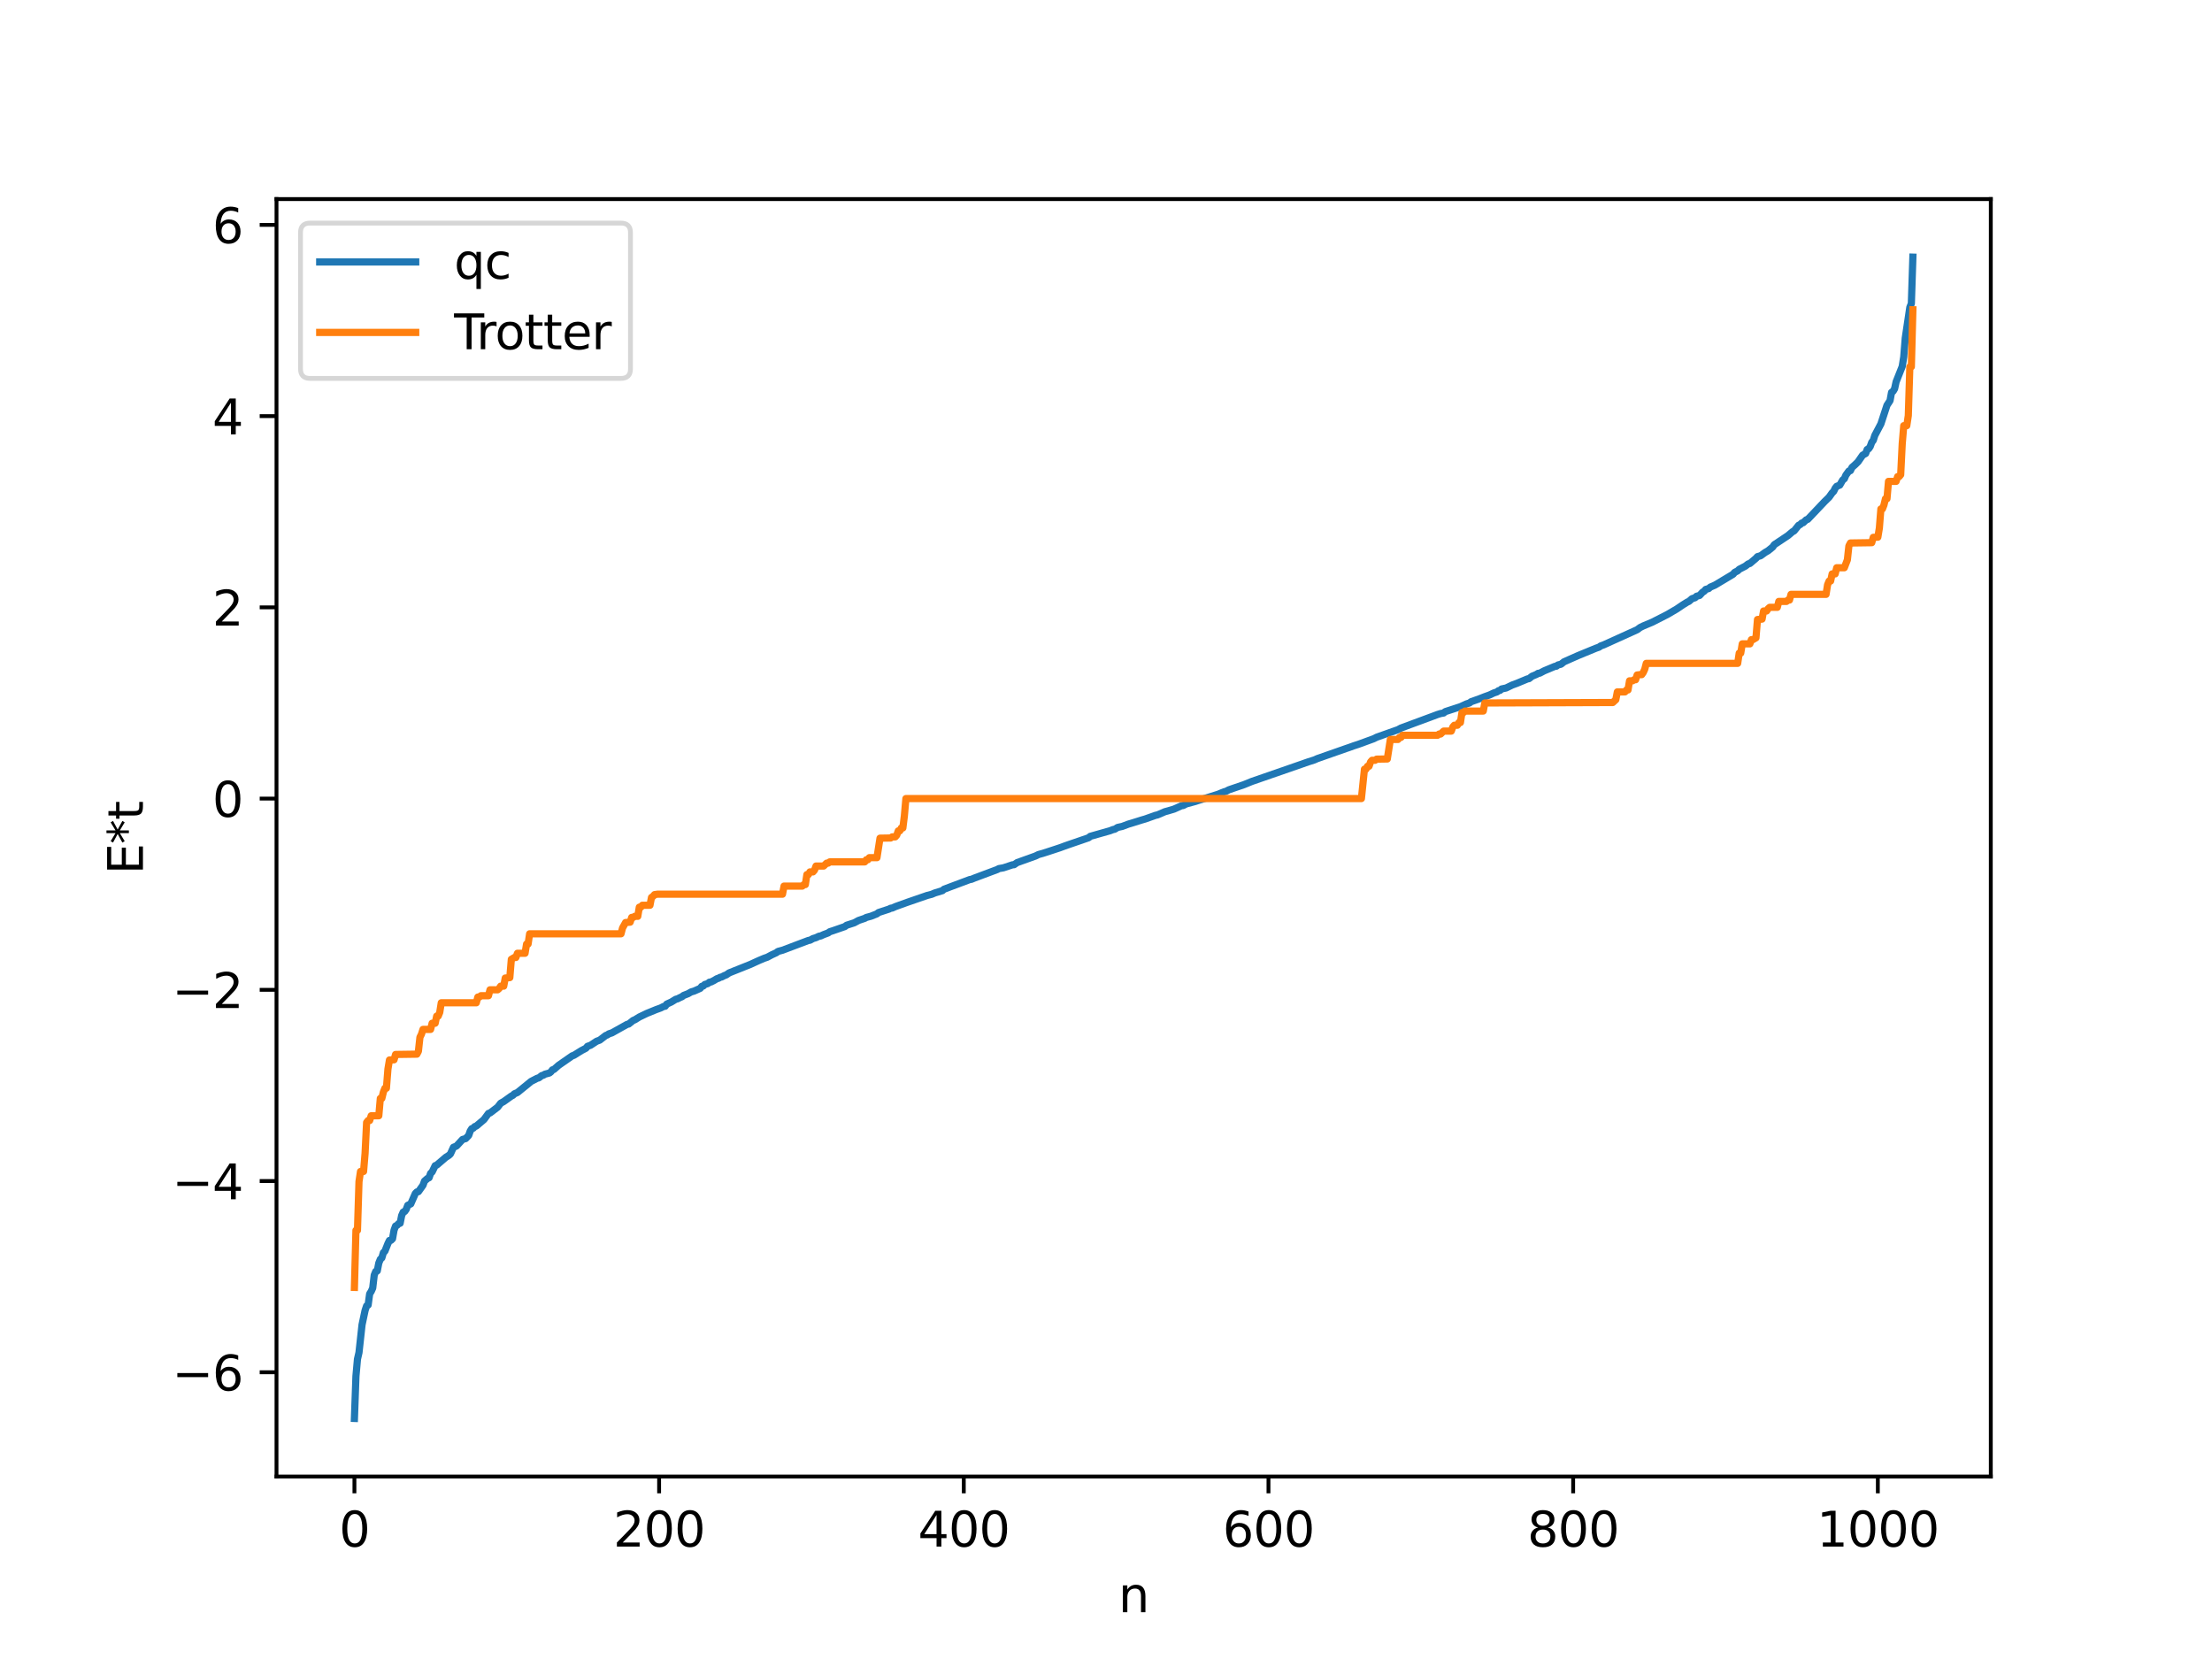 <?xml version="1.0" encoding="utf-8" standalone="no"?>
<!DOCTYPE svg PUBLIC "-//W3C//DTD SVG 1.1//EN"
  "http://www.w3.org/Graphics/SVG/1.1/DTD/svg11.dtd">
<svg xmlns:xlink="http://www.w3.org/1999/xlink" width="460.8pt" height="345.6pt" viewBox="0 0 460.8 345.6" xmlns="http://www.w3.org/2000/svg" version="1.1">
 <defs>
  <style type="text/css">*{stroke-linejoin: round; stroke-linecap: butt}</style>
 </defs>
 <g id="figure_1">
  <g id="patch_1">
   <path d="M 0 345.6 
L 460.8 345.6 
L 460.8 0 
L 0 0 
z
" style="fill: #ffffff"/>
  </g>
  <g id="axes_1">
   <g id="patch_2">
    <path d="M 57.6 307.584 
L 414.72 307.584 
L 414.72 41.472 
L 57.6 41.472 
z
" style="fill: #ffffff"/>
   </g>
   <g id="matplotlib.axis_1">
    <g id="xtick_1">
     <g id="line2d_1">
      <defs>
       <path id="m1e236eb514" d="M 0 0 
L 0 3.5 
" style="stroke: #000000; stroke-width: 0.8"/>
      </defs>
      <g>
       <use xlink:href="#m1e236eb514" x="73.833" y="307.584" style="stroke: #000000; stroke-width: 0.8"/>
      </g>
     </g>
     <g id="text_1">
      <!-- 0 -->
      <g transform="translate(70.651 322.182) scale(0.1 -0.1)">
       <defs>
        <path id="DejaVuSans-30" d="M 2034 4250 
Q 1547 4250 1301 3770 
Q 1056 3291 1056 2328 
Q 1056 1369 1301 889 
Q 1547 409 2034 409 
Q 2525 409 2770 889 
Q 3016 1369 3016 2328 
Q 3016 3291 2770 3770 
Q 2525 4250 2034 4250 
z
M 2034 4750 
Q 2819 4750 3233 4129 
Q 3647 3509 3647 2328 
Q 3647 1150 3233 529 
Q 2819 -91 2034 -91 
Q 1250 -91 836 529 
Q 422 1150 422 2328 
Q 422 3509 836 4129 
Q 1250 4750 2034 4750 
z
" transform="scale(0.016)"/>
       </defs>
       <use xlink:href="#DejaVuSans-30"/>
      </g>
     </g>
    </g>
    <g id="xtick_2">
     <g id="line2d_2">
      <g>
       <use xlink:href="#m1e236eb514" x="137.304" y="307.584" style="stroke: #000000; stroke-width: 0.8"/>
      </g>
     </g>
     <g id="text_2">
      <!-- 200 -->
      <g transform="translate(127.76 322.182) scale(0.1 -0.1)">
       <defs>
        <path id="DejaVuSans-32" d="M 1228 531 
L 3431 531 
L 3431 0 
L 469 0 
L 469 531 
Q 828 903 1448 1529 
Q 2069 2156 2228 2338 
Q 2531 2678 2651 2914 
Q 2772 3150 2772 3378 
Q 2772 3750 2511 3984 
Q 2250 4219 1831 4219 
Q 1534 4219 1204 4116 
Q 875 4013 500 3803 
L 500 4441 
Q 881 4594 1212 4672 
Q 1544 4750 1819 4750 
Q 2544 4750 2975 4387 
Q 3406 4025 3406 3419 
Q 3406 3131 3298 2873 
Q 3191 2616 2906 2266 
Q 2828 2175 2409 1742 
Q 1991 1309 1228 531 
z
" transform="scale(0.016)"/>
       </defs>
       <use xlink:href="#DejaVuSans-32"/>
       <use xlink:href="#DejaVuSans-30" x="63.623"/>
       <use xlink:href="#DejaVuSans-30" x="127.246"/>
      </g>
     </g>
    </g>
    <g id="xtick_3">
     <g id="line2d_3">
      <g>
       <use xlink:href="#m1e236eb514" x="200.775" y="307.584" style="stroke: #000000; stroke-width: 0.8"/>
      </g>
     </g>
     <g id="text_3">
      <!-- 400 -->
      <g transform="translate(191.231 322.182) scale(0.1 -0.1)">
       <defs>
        <path id="DejaVuSans-34" d="M 2419 4116 
L 825 1625 
L 2419 1625 
L 2419 4116 
z
M 2253 4666 
L 3047 4666 
L 3047 1625 
L 3713 1625 
L 3713 1100 
L 3047 1100 
L 3047 0 
L 2419 0 
L 2419 1100 
L 313 1100 
L 313 1709 
L 2253 4666 
z
" transform="scale(0.016)"/>
       </defs>
       <use xlink:href="#DejaVuSans-34"/>
       <use xlink:href="#DejaVuSans-30" x="63.623"/>
       <use xlink:href="#DejaVuSans-30" x="127.246"/>
      </g>
     </g>
    </g>
    <g id="xtick_4">
     <g id="line2d_4">
      <g>
       <use xlink:href="#m1e236eb514" x="264.246" y="307.584" style="stroke: #000000; stroke-width: 0.8"/>
      </g>
     </g>
     <g id="text_4">
      <!-- 600 -->
      <g transform="translate(254.702 322.182) scale(0.1 -0.1)">
       <defs>
        <path id="DejaVuSans-36" d="M 2113 2584 
Q 1688 2584 1439 2293 
Q 1191 2003 1191 1497 
Q 1191 994 1439 701 
Q 1688 409 2113 409 
Q 2538 409 2786 701 
Q 3034 994 3034 1497 
Q 3034 2003 2786 2293 
Q 2538 2584 2113 2584 
z
M 3366 4563 
L 3366 3988 
Q 3128 4100 2886 4159 
Q 2644 4219 2406 4219 
Q 1781 4219 1451 3797 
Q 1122 3375 1075 2522 
Q 1259 2794 1537 2939 
Q 1816 3084 2150 3084 
Q 2853 3084 3261 2657 
Q 3669 2231 3669 1497 
Q 3669 778 3244 343 
Q 2819 -91 2113 -91 
Q 1303 -91 875 529 
Q 447 1150 447 2328 
Q 447 3434 972 4092 
Q 1497 4750 2381 4750 
Q 2619 4750 2861 4703 
Q 3103 4656 3366 4563 
z
" transform="scale(0.016)"/>
       </defs>
       <use xlink:href="#DejaVuSans-36"/>
       <use xlink:href="#DejaVuSans-30" x="63.623"/>
       <use xlink:href="#DejaVuSans-30" x="127.246"/>
      </g>
     </g>
    </g>
    <g id="xtick_5">
     <g id="line2d_5">
      <g>
       <use xlink:href="#m1e236eb514" x="327.717" y="307.584" style="stroke: #000000; stroke-width: 0.8"/>
      </g>
     </g>
     <g id="text_5">
      <!-- 800 -->
      <g transform="translate(318.173 322.182) scale(0.1 -0.1)">
       <defs>
        <path id="DejaVuSans-38" d="M 2034 2216 
Q 1584 2216 1326 1975 
Q 1069 1734 1069 1313 
Q 1069 891 1326 650 
Q 1584 409 2034 409 
Q 2484 409 2743 651 
Q 3003 894 3003 1313 
Q 3003 1734 2745 1975 
Q 2488 2216 2034 2216 
z
M 1403 2484 
Q 997 2584 770 2862 
Q 544 3141 544 3541 
Q 544 4100 942 4425 
Q 1341 4750 2034 4750 
Q 2731 4750 3128 4425 
Q 3525 4100 3525 3541 
Q 3525 3141 3298 2862 
Q 3072 2584 2669 2484 
Q 3125 2378 3379 2068 
Q 3634 1759 3634 1313 
Q 3634 634 3220 271 
Q 2806 -91 2034 -91 
Q 1263 -91 848 271 
Q 434 634 434 1313 
Q 434 1759 690 2068 
Q 947 2378 1403 2484 
z
M 1172 3481 
Q 1172 3119 1398 2916 
Q 1625 2713 2034 2713 
Q 2441 2713 2670 2916 
Q 2900 3119 2900 3481 
Q 2900 3844 2670 4047 
Q 2441 4250 2034 4250 
Q 1625 4250 1398 4047 
Q 1172 3844 1172 3481 
z
" transform="scale(0.016)"/>
       </defs>
       <use xlink:href="#DejaVuSans-38"/>
       <use xlink:href="#DejaVuSans-30" x="63.623"/>
       <use xlink:href="#DejaVuSans-30" x="127.246"/>
      </g>
     </g>
    </g>
    <g id="xtick_6">
     <g id="line2d_6">
      <g>
       <use xlink:href="#m1e236eb514" x="391.188" y="307.584" style="stroke: #000000; stroke-width: 0.8"/>
      </g>
     </g>
     <g id="text_6">
      <!-- 1000 -->
      <g transform="translate(378.463 322.182) scale(0.1 -0.1)">
       <defs>
        <path id="DejaVuSans-31" d="M 794 531 
L 1825 531 
L 1825 4091 
L 703 3866 
L 703 4441 
L 1819 4666 
L 2450 4666 
L 2450 531 
L 3481 531 
L 3481 0 
L 794 0 
L 794 531 
z
" transform="scale(0.016)"/>
       </defs>
       <use xlink:href="#DejaVuSans-31"/>
       <use xlink:href="#DejaVuSans-30" x="63.623"/>
       <use xlink:href="#DejaVuSans-30" x="127.246"/>
       <use xlink:href="#DejaVuSans-30" x="190.869"/>
      </g>
     </g>
    </g>
    <g id="text_7">
     <!-- n -->
     <g transform="translate(232.991 335.861) scale(0.1 -0.1)">
      <defs>
       <path id="DejaVuSans-6e" d="M 3513 2113 
L 3513 0 
L 2938 0 
L 2938 2094 
Q 2938 2591 2744 2837 
Q 2550 3084 2163 3084 
Q 1697 3084 1428 2787 
Q 1159 2491 1159 1978 
L 1159 0 
L 581 0 
L 581 3500 
L 1159 3500 
L 1159 2956 
Q 1366 3272 1645 3428 
Q 1925 3584 2291 3584 
Q 2894 3584 3203 3211 
Q 3513 2838 3513 2113 
z
" transform="scale(0.016)"/>
      </defs>
      <use xlink:href="#DejaVuSans-6e"/>
     </g>
    </g>
   </g>
   <g id="matplotlib.axis_2">
    <g id="ytick_1">
     <g id="line2d_7">
      <defs>
       <path id="m2415b81c67" d="M 0 0 
L -3.5 0 
" style="stroke: #000000; stroke-width: 0.8"/>
      </defs>
      <g>
       <use xlink:href="#m2415b81c67" x="57.6" y="285.867" style="stroke: #000000; stroke-width: 0.8"/>
      </g>
     </g>
     <g id="text_8">
      <!-- −6 -->
      <g transform="translate(35.858 289.666) scale(0.1 -0.1)">
       <defs>
        <path id="DejaVuSans-2212" d="M 678 2272 
L 4684 2272 
L 4684 1741 
L 678 1741 
L 678 2272 
z
" transform="scale(0.016)"/>
       </defs>
       <use xlink:href="#DejaVuSans-2212"/>
       <use xlink:href="#DejaVuSans-36" x="83.789"/>
      </g>
     </g>
    </g>
    <g id="ytick_2">
     <g id="line2d_8">
      <g>
       <use xlink:href="#m2415b81c67" x="57.6" y="246.03" style="stroke: #000000; stroke-width: 0.8"/>
      </g>
     </g>
     <g id="text_9">
      <!-- −4 -->
      <g transform="translate(35.858 249.83) scale(0.1 -0.1)">
       <use xlink:href="#DejaVuSans-2212"/>
       <use xlink:href="#DejaVuSans-34" x="83.789"/>
      </g>
     </g>
    </g>
    <g id="ytick_3">
     <g id="line2d_9">
      <g>
       <use xlink:href="#m2415b81c67" x="57.6" y="206.194" style="stroke: #000000; stroke-width: 0.8"/>
      </g>
     </g>
     <g id="text_10">
      <!-- −2 -->
      <g transform="translate(35.858 209.993) scale(0.1 -0.1)">
       <use xlink:href="#DejaVuSans-2212"/>
       <use xlink:href="#DejaVuSans-32" x="83.789"/>
      </g>
     </g>
    </g>
    <g id="ytick_4">
     <g id="line2d_10">
      <g>
       <use xlink:href="#m2415b81c67" x="57.6" y="166.357" style="stroke: #000000; stroke-width: 0.8"/>
      </g>
     </g>
     <g id="text_11">
      <!-- 0 -->
      <g transform="translate(44.237 170.156) scale(0.1 -0.1)">
       <use xlink:href="#DejaVuSans-30"/>
      </g>
     </g>
    </g>
    <g id="ytick_5">
     <g id="line2d_11">
      <g>
       <use xlink:href="#m2415b81c67" x="57.6" y="126.521" style="stroke: #000000; stroke-width: 0.8"/>
      </g>
     </g>
     <g id="text_12">
      <!-- 2 -->
      <g transform="translate(44.237 130.32) scale(0.1 -0.1)">
       <use xlink:href="#DejaVuSans-32"/>
      </g>
     </g>
    </g>
    <g id="ytick_6">
     <g id="line2d_12">
      <g>
       <use xlink:href="#m2415b81c67" x="57.6" y="86.684" style="stroke: #000000; stroke-width: 0.8"/>
      </g>
     </g>
     <g id="text_13">
      <!-- 4 -->
      <g transform="translate(44.237 90.483) scale(0.1 -0.1)">
       <use xlink:href="#DejaVuSans-34"/>
      </g>
     </g>
    </g>
    <g id="ytick_7">
     <g id="line2d_13">
      <g>
       <use xlink:href="#m2415b81c67" x="57.6" y="46.848" style="stroke: #000000; stroke-width: 0.8"/>
      </g>
     </g>
     <g id="text_14">
      <!-- 6 -->
      <g transform="translate(44.237 50.647) scale(0.1 -0.1)">
       <use xlink:href="#DejaVuSans-36"/>
      </g>
     </g>
    </g>
    <g id="text_15">
     <!-- E*t -->
     <g transform="translate(29.778 182.148) rotate(-90) scale(0.1 -0.1)">
      <defs>
       <path id="DejaVuSans-45" d="M 628 4666 
L 3578 4666 
L 3578 4134 
L 1259 4134 
L 1259 2753 
L 3481 2753 
L 3481 2222 
L 1259 2222 
L 1259 531 
L 3634 531 
L 3634 0 
L 628 0 
L 628 4666 
z
" transform="scale(0.016)"/>
       <path id="DejaVuSans-2a" d="M 3009 3897 
L 1888 3291 
L 3009 2681 
L 2828 2375 
L 1778 3009 
L 1778 1831 
L 1422 1831 
L 1422 3009 
L 372 2375 
L 191 2681 
L 1313 3291 
L 191 3897 
L 372 4206 
L 1422 3572 
L 1422 4750 
L 1778 4750 
L 1778 3572 
L 2828 4206 
L 3009 3897 
z
" transform="scale(0.016)"/>
       <path id="DejaVuSans-74" d="M 1172 4494 
L 1172 3500 
L 2356 3500 
L 2356 3053 
L 1172 3053 
L 1172 1153 
Q 1172 725 1289 603 
Q 1406 481 1766 481 
L 2356 481 
L 2356 0 
L 1766 0 
Q 1100 0 847 248 
Q 594 497 594 1153 
L 594 3053 
L 172 3053 
L 172 3500 
L 594 3500 
L 594 4494 
L 1172 4494 
z
" transform="scale(0.016)"/>
      </defs>
      <use xlink:href="#DejaVuSans-45"/>
      <use xlink:href="#DejaVuSans-2a" x="63.184"/>
      <use xlink:href="#DejaVuSans-74" x="113.184"/>
     </g>
    </g>
   </g>
   <g id="line2d_14">
    <path d="M 73.833 295.488 
L 74.15 286.686 
L 74.467 283.137 
L 74.785 281.756 
L 75.42 275.966 
L 76.054 272.987 
L 76.372 272.036 
L 76.689 271.86 
L 77.006 269.523 
L 77.324 269.036 
L 77.641 268.329 
L 77.958 265.63 
L 78.276 264.862 
L 78.593 264.746 
L 78.91 263.119 
L 79.228 262.327 
L 79.545 262.037 
L 79.862 260.957 
L 80.18 260.65 
L 80.815 259.046 
L 81.132 258.406 
L 81.449 258.372 
L 81.767 258.062 
L 82.084 256.272 
L 82.401 255.405 
L 82.719 255.252 
L 83.036 254.906 
L 83.353 254.826 
L 83.671 253.224 
L 83.988 252.507 
L 84.305 252.37 
L 84.623 251.931 
L 84.94 251.087 
L 85.575 250.789 
L 86.527 248.614 
L 86.844 248.304 
L 87.162 248.246 
L 88.114 246.91 
L 88.431 246.039 
L 89.066 245.487 
L 89.383 245.342 
L 89.7 244.434 
L 90.018 244.142 
L 90.653 242.825 
L 90.97 242.717 
L 92.874 241.088 
L 93.509 240.681 
L 93.826 240.395 
L 94.461 238.999 
L 95.096 238.742 
L 96.365 237.365 
L 97 237.193 
L 97.634 236.536 
L 97.952 235.624 
L 98.269 235.124 
L 98.586 235.022 
L 98.904 234.685 
L 99.221 234.577 
L 100.808 233.236 
L 101.76 231.946 
L 102.077 231.856 
L 103.664 230.649 
L 104.299 229.822 
L 104.934 229.472 
L 106.52 228.338 
L 106.838 228.181 
L 107.155 227.862 
L 107.79 227.595 
L 110.646 225.272 
L 111.915 224.616 
L 112.233 224.547 
L 112.867 224.057 
L 113.185 223.993 
L 113.502 223.778 
L 114.454 223.527 
L 114.772 223.275 
L 115.089 222.864 
L 115.406 222.776 
L 116.358 221.932 
L 119.215 219.944 
L 119.532 219.848 
L 121.119 218.859 
L 122.071 218.363 
L 122.388 217.969 
L 123.023 217.747 
L 124.292 216.912 
L 124.927 216.68 
L 126.196 215.707 
L 126.514 215.6 
L 126.831 215.37 
L 127.466 215.168 
L 130.639 213.392 
L 130.957 213.325 
L 131.909 212.568 
L 132.226 212.452 
L 133.178 211.862 
L 134.765 211.101 
L 136.669 210.324 
L 137.621 209.98 
L 138.256 209.659 
L 138.573 209.615 
L 138.891 209.176 
L 139.843 208.74 
L 140.795 208.156 
L 141.112 208.087 
L 141.747 207.769 
L 142.064 207.642 
L 142.381 207.377 
L 143.334 207.007 
L 143.968 206.641 
L 144.603 206.455 
L 145.872 205.886 
L 146.19 205.473 
L 146.507 205.401 
L 146.824 205.086 
L 147.459 204.896 
L 147.777 204.612 
L 148.094 204.576 
L 148.729 204.257 
L 149.363 203.873 
L 149.681 203.795 
L 149.998 203.592 
L 150.315 203.534 
L 150.95 203.208 
L 151.267 203.1 
L 151.902 202.667 
L 156.345 200.893 
L 156.98 200.6 
L 157.615 200.309 
L 158.249 200.025 
L 159.201 199.625 
L 159.836 199.408 
L 160.788 198.898 
L 161.74 198.462 
L 162.058 198.205 
L 163.01 197.949 
L 168.405 195.913 
L 168.722 195.868 
L 169.357 195.522 
L 169.991 195.33 
L 170.626 195.026 
L 170.943 194.986 
L 171.578 194.695 
L 172.53 194.338 
L 172.848 194.096 
L 173.482 193.896 
L 176.021 193.015 
L 176.339 192.755 
L 177.925 192.244 
L 178.877 191.738 
L 180.147 191.306 
L 180.464 191.123 
L 181.416 190.868 
L 182.686 190.367 
L 183.003 190.101 
L 185.224 189.373 
L 185.542 189.196 
L 185.859 189.167 
L 186.494 188.877 
L 187.129 188.646 
L 189.033 187.961 
L 193.158 186.536 
L 194.11 186.292 
L 194.745 186.018 
L 196.332 185.534 
L 196.649 185.242 
L 202.044 183.221 
L 202.362 183.179 
L 202.996 182.914 
L 207.757 181.133 
L 208.074 180.949 
L 209.026 180.782 
L 210.93 180.152 
L 211.248 180.133 
L 211.882 179.697 
L 215.691 178.332 
L 216.325 178.02 
L 217.277 177.756 
L 219.181 177.139 
L 220.768 176.616 
L 221.72 176.264 
L 222.355 176.039 
L 226.798 174.513 
L 227.115 174.227 
L 231.241 173.058 
L 231.876 172.807 
L 232.193 172.755 
L 232.828 172.368 
L 233.78 172.159 
L 235.049 171.681 
L 235.684 171.495 
L 237.905 170.801 
L 238.54 170.62 
L 240.762 169.833 
L 241.079 169.773 
L 241.714 169.513 
L 242.666 169.096 
L 243.3 168.924 
L 244.57 168.546 
L 246.157 167.836 
L 246.474 167.81 
L 247.109 167.471 
L 248.696 167.043 
L 253.773 165.451 
L 254.408 165.183 
L 255.043 164.932 
L 255.36 164.863 
L 255.995 164.533 
L 259.168 163.447 
L 260.755 162.798 
L 270.91 159.276 
L 272.497 158.721 
L 273.767 158.318 
L 274.401 158.039 
L 280.431 155.923 
L 281.066 155.709 
L 282.018 155.364 
L 282.97 155.056 
L 286.143 153.897 
L 286.778 153.579 
L 291.221 152.004 
L 291.856 151.66 
L 298.52 149.195 
L 299.472 148.84 
L 300.107 148.642 
L 300.742 148.531 
L 301.059 148.251 
L 304.233 147.217 
L 305.502 146.636 
L 306.137 146.433 
L 306.454 146.179 
L 308.041 145.626 
L 309.31 145.126 
L 310.262 144.788 
L 311.215 144.344 
L 311.849 144.14 
L 312.167 143.886 
L 312.484 143.821 
L 312.801 143.527 
L 313.753 143.32 
L 315.023 142.704 
L 315.975 142.356 
L 318.196 141.431 
L 318.514 141.375 
L 319.148 140.877 
L 320.1 140.48 
L 320.418 140.267 
L 320.735 140.246 
L 321.687 139.743 
L 323.909 138.813 
L 324.226 138.779 
L 324.543 138.525 
L 325.178 138.371 
L 325.813 137.867 
L 328.669 136.6 
L 332.477 135.03 
L 333.112 134.814 
L 333.429 134.571 
L 334.064 134.343 
L 341.046 131.182 
L 341.681 130.714 
L 342.315 130.4 
L 344.22 129.602 
L 347.393 127.98 
L 349.297 126.864 
L 350.567 126.004 
L 351.519 125.413 
L 351.836 125.279 
L 352.471 124.715 
L 353.105 124.521 
L 353.423 124.212 
L 354.058 124.038 
L 354.692 123.351 
L 355.01 123.177 
L 355.327 122.787 
L 355.962 122.606 
L 356.279 122.31 
L 357.231 121.902 
L 361.039 119.623 
L 361.357 119.237 
L 361.991 118.916 
L 362.309 118.596 
L 363.578 117.942 
L 364.213 117.457 
L 364.53 117.384 
L 365.8 116.307 
L 366.117 115.959 
L 366.752 115.783 
L 367.704 115.091 
L 368.339 114.723 
L 369.291 113.949 
L 369.608 113.478 
L 372.464 111.576 
L 373.416 110.765 
L 373.734 110.609 
L 374.686 109.427 
L 375.003 109.285 
L 375.32 108.965 
L 375.638 108.888 
L 376.272 108.288 
L 376.59 108.186 
L 380.081 104.505 
L 381.033 103.572 
L 381.667 102.682 
L 381.985 102.371 
L 382.302 101.708 
L 382.62 101.31 
L 383.254 101.059 
L 383.889 99.964 
L 384.206 99.739 
L 384.524 98.993 
L 385.158 98.123 
L 385.476 98.047 
L 385.793 97.379 
L 386.428 96.822 
L 387.062 96.199 
L 388.015 94.825 
L 388.649 94.473 
L 388.967 93.628 
L 389.284 93.481 
L 389.601 93.011 
L 389.919 92.138 
L 390.236 91.736 
L 390.553 90.719 
L 391.823 88.309 
L 393.092 84.43 
L 393.727 83.462 
L 394.044 81.74 
L 394.362 81.521 
L 394.679 80.985 
L 394.996 79.531 
L 396.266 76.34 
L 396.583 74.36 
L 396.9 70.428 
L 397.853 64.024 
L 398.17 63.233 
L 398.487 53.568 
L 398.487 53.568 
" clip-path="url(#pcb9bf4caef)" style="fill: none; stroke: #1f77b4; stroke-width: 1.5; stroke-linecap: square"/>
   </g>
   <g id="line2d_15">
    <path d="M 73.833 268.188 
L 74.15 256.305 
L 74.467 256.305 
L 74.785 246.148 
L 75.102 244.038 
L 75.737 244.038 
L 76.054 240.238 
L 76.372 233.822 
L 76.689 233.429 
L 77.006 233.429 
L 77.324 232.436 
L 78.91 232.436 
L 79.228 228.816 
L 79.545 228.816 
L 79.862 227.506 
L 80.18 226.697 
L 80.497 226.697 
L 80.815 222.695 
L 81.132 220.811 
L 82.084 220.778 
L 82.401 219.663 
L 86.844 219.6 
L 87.162 218.989 
L 87.479 216.089 
L 87.796 215.448 
L 88.114 214.444 
L 89.7 214.444 
L 90.018 213.161 
L 90.653 213.161 
L 90.97 211.671 
L 91.287 211.671 
L 91.605 210.895 
L 91.922 208.898 
L 99.221 208.898 
L 99.539 207.708 
L 99.856 207.708 
L 100.173 207.427 
L 101.76 207.427 
L 102.077 206.194 
L 103.664 206.194 
L 103.981 205.916 
L 104.299 205.435 
L 104.934 205.435 
L 105.251 203.744 
L 106.203 203.658 
L 106.52 199.842 
L 107.155 199.464 
L 107.472 199.464 
L 107.79 198.586 
L 109.377 198.586 
L 109.694 196.657 
L 110.011 196.657 
L 110.329 194.526 
L 129.37 194.526 
L 129.687 193.315 
L 130.322 192.176 
L 131.274 192.104 
L 131.591 191.113 
L 131.909 191.113 
L 132.226 190.887 
L 132.861 190.887 
L 133.178 188.98 
L 133.496 188.98 
L 133.813 188.581 
L 135.4 188.581 
L 135.717 186.954 
L 136.034 186.735 
L 136.352 186.368 
L 136.986 186.275 
L 163.01 186.275 
L 163.327 184.588 
L 167.135 184.588 
L 167.453 184.279 
L 167.77 184.279 
L 168.087 182.191 
L 168.405 182.191 
L 168.722 181.633 
L 169.357 181.633 
L 169.674 181.273 
L 169.991 180.412 
L 171.578 180.412 
L 172.213 179.804 
L 172.53 179.804 
L 172.848 179.546 
L 180.147 179.546 
L 180.464 179.103 
L 180.781 179.103 
L 181.099 178.667 
L 182.686 178.667 
L 183.32 174.608 
L 185.542 174.571 
L 185.859 174.336 
L 186.494 174.336 
L 186.811 173.979 
L 187.129 173.087 
L 187.446 173.087 
L 187.763 172.482 
L 188.081 172.482 
L 188.398 169.957 
L 188.715 166.357 
L 283.605 166.357 
L 284.239 160.233 
L 284.557 160.233 
L 284.874 159.628 
L 285.191 159.628 
L 285.509 158.735 
L 285.826 158.379 
L 286.461 158.379 
L 286.778 158.143 
L 289 158.107 
L 289.634 154.047 
L 291.221 154.047 
L 291.539 153.612 
L 291.856 153.612 
L 292.173 153.168 
L 299.472 153.168 
L 299.79 152.91 
L 300.107 152.91 
L 300.742 152.303 
L 302.329 152.303 
L 302.646 151.441 
L 302.963 151.081 
L 303.598 151.081 
L 303.915 150.524 
L 304.233 150.524 
L 304.55 148.435 
L 304.867 148.435 
L 305.185 148.127 
L 308.993 148.127 
L 309.31 146.439 
L 335.968 146.346 
L 336.603 145.76 
L 336.92 144.134 
L 338.507 144.134 
L 338.824 143.735 
L 339.142 143.735 
L 339.459 141.828 
L 340.094 141.828 
L 340.411 141.601 
L 340.729 141.601 
L 341.046 140.611 
L 341.681 140.538 
L 341.998 140.538 
L 342.315 140.097 
L 342.633 139.399 
L 342.95 138.189 
L 361.991 138.188 
L 362.309 136.058 
L 362.626 136.058 
L 362.943 134.129 
L 364.53 134.129 
L 364.848 133.25 
L 365.165 133.25 
L 365.8 132.873 
L 366.117 129.056 
L 367.069 128.971 
L 367.386 127.28 
L 368.021 127.28 
L 368.339 126.799 
L 368.656 126.521 
L 370.243 126.521 
L 370.56 125.287 
L 372.147 125.287 
L 372.464 125.006 
L 372.781 125.006 
L 373.099 123.816 
L 380.398 123.816 
L 380.715 121.82 
L 381.033 121.043 
L 381.35 121.043 
L 381.667 119.553 
L 382.302 119.553 
L 382.62 118.27 
L 384.206 118.27 
L 384.841 116.625 
L 385.158 113.725 
L 385.476 113.115 
L 389.919 113.051 
L 390.236 111.936 
L 391.188 111.904 
L 391.505 110.02 
L 391.823 106.018 
L 392.14 106.018 
L 392.458 105.208 
L 392.775 103.898 
L 393.092 103.898 
L 393.41 100.279 
L 394.996 100.279 
L 395.314 99.286 
L 395.631 99.286 
L 395.948 98.892 
L 396.266 92.477 
L 396.583 88.676 
L 397.218 88.676 
L 397.535 86.567 
L 397.853 76.409 
L 398.17 76.409 
L 398.487 64.527 
L 398.487 64.527 
" clip-path="url(#pcb9bf4caef)" style="fill: none; stroke: #ff7f0e; stroke-width: 1.5; stroke-linecap: square"/>
   </g>
   <g id="patch_3">
    <path d="M 57.6 307.584 
L 57.6 41.472 
" style="fill: none; stroke: #000000; stroke-width: 0.8; stroke-linejoin: miter; stroke-linecap: square"/>
   </g>
   <g id="patch_4">
    <path d="M 414.72 307.584 
L 414.72 41.472 
" style="fill: none; stroke: #000000; stroke-width: 0.8; stroke-linejoin: miter; stroke-linecap: square"/>
   </g>
   <g id="patch_5">
    <path d="M 57.6 307.584 
L 414.72 307.584 
" style="fill: none; stroke: #000000; stroke-width: 0.8; stroke-linejoin: miter; stroke-linecap: square"/>
   </g>
   <g id="patch_6">
    <path d="M 57.6 41.472 
L 414.72 41.472 
" style="fill: none; stroke: #000000; stroke-width: 0.8; stroke-linejoin: miter; stroke-linecap: square"/>
   </g>
   <g id="legend_1">
    <g id="patch_7">
     <path d="M 64.6 78.828 
L 129.342 78.828 
Q 131.342 78.828 131.342 76.828 
L 131.342 48.472 
Q 131.342 46.472 129.342 46.472 
L 64.6 46.472 
Q 62.6 46.472 62.6 48.472 
L 62.6 76.828 
Q 62.6 78.828 64.6 78.828 
z
" style="fill: #ffffff; opacity: 0.8; stroke: #cccccc; stroke-linejoin: miter"/>
    </g>
    <g id="line2d_16">
     <path d="M 66.6 54.57 
L 76.6 54.57 
L 86.6 54.57 
" style="fill: none; stroke: #1f77b4; stroke-width: 1.5; stroke-linecap: square"/>
    </g>
    <g id="text_16">
     <!-- qc -->
     <g transform="translate(94.6 58.07) scale(0.1 -0.1)">
      <defs>
       <path id="DejaVuSans-71" d="M 947 1747 
Q 947 1113 1208 752 
Q 1469 391 1925 391 
Q 2381 391 2643 752 
Q 2906 1113 2906 1747 
Q 2906 2381 2643 2742 
Q 2381 3103 1925 3103 
Q 1469 3103 1208 2742 
Q 947 2381 947 1747 
z
M 2906 525 
Q 2725 213 2448 61 
Q 2172 -91 1784 -91 
Q 1150 -91 751 415 
Q 353 922 353 1747 
Q 353 2572 751 3078 
Q 1150 3584 1784 3584 
Q 2172 3584 2448 3432 
Q 2725 3281 2906 2969 
L 2906 3500 
L 3481 3500 
L 3481 -1331 
L 2906 -1331 
L 2906 525 
z
" transform="scale(0.016)"/>
       <path id="DejaVuSans-63" d="M 3122 3366 
L 3122 2828 
Q 2878 2963 2633 3030 
Q 2388 3097 2138 3097 
Q 1578 3097 1268 2742 
Q 959 2388 959 1747 
Q 959 1106 1268 751 
Q 1578 397 2138 397 
Q 2388 397 2633 464 
Q 2878 531 3122 666 
L 3122 134 
Q 2881 22 2623 -34 
Q 2366 -91 2075 -91 
Q 1284 -91 818 406 
Q 353 903 353 1747 
Q 353 2603 823 3093 
Q 1294 3584 2113 3584 
Q 2378 3584 2631 3529 
Q 2884 3475 3122 3366 
z
" transform="scale(0.016)"/>
      </defs>
      <use xlink:href="#DejaVuSans-71"/>
      <use xlink:href="#DejaVuSans-63" x="63.477"/>
     </g>
    </g>
    <g id="line2d_17">
     <path d="M 66.6 69.249 
L 76.6 69.249 
L 86.6 69.249 
" style="fill: none; stroke: #ff7f0e; stroke-width: 1.5; stroke-linecap: square"/>
    </g>
    <g id="text_17">
     <!-- Trotter -->
     <g transform="translate(94.6 72.749) scale(0.1 -0.1)">
      <defs>
       <path id="DejaVuSans-54" d="M -19 4666 
L 3928 4666 
L 3928 4134 
L 2272 4134 
L 2272 0 
L 1638 0 
L 1638 4134 
L -19 4134 
L -19 4666 
z
" transform="scale(0.016)"/>
       <path id="DejaVuSans-72" d="M 2631 2963 
Q 2534 3019 2420 3045 
Q 2306 3072 2169 3072 
Q 1681 3072 1420 2755 
Q 1159 2438 1159 1844 
L 1159 0 
L 581 0 
L 581 3500 
L 1159 3500 
L 1159 2956 
Q 1341 3275 1631 3429 
Q 1922 3584 2338 3584 
Q 2397 3584 2469 3576 
Q 2541 3569 2628 3553 
L 2631 2963 
z
" transform="scale(0.016)"/>
       <path id="DejaVuSans-6f" d="M 1959 3097 
Q 1497 3097 1228 2736 
Q 959 2375 959 1747 
Q 959 1119 1226 758 
Q 1494 397 1959 397 
Q 2419 397 2687 759 
Q 2956 1122 2956 1747 
Q 2956 2369 2687 2733 
Q 2419 3097 1959 3097 
z
M 1959 3584 
Q 2709 3584 3137 3096 
Q 3566 2609 3566 1747 
Q 3566 888 3137 398 
Q 2709 -91 1959 -91 
Q 1206 -91 779 398 
Q 353 888 353 1747 
Q 353 2609 779 3096 
Q 1206 3584 1959 3584 
z
" transform="scale(0.016)"/>
       <path id="DejaVuSans-65" d="M 3597 1894 
L 3597 1613 
L 953 1613 
Q 991 1019 1311 708 
Q 1631 397 2203 397 
Q 2534 397 2845 478 
Q 3156 559 3463 722 
L 3463 178 
Q 3153 47 2828 -22 
Q 2503 -91 2169 -91 
Q 1331 -91 842 396 
Q 353 884 353 1716 
Q 353 2575 817 3079 
Q 1281 3584 2069 3584 
Q 2775 3584 3186 3129 
Q 3597 2675 3597 1894 
z
M 3022 2063 
Q 3016 2534 2758 2815 
Q 2500 3097 2075 3097 
Q 1594 3097 1305 2825 
Q 1016 2553 972 2059 
L 3022 2063 
z
" transform="scale(0.016)"/>
      </defs>
      <use xlink:href="#DejaVuSans-54"/>
      <use xlink:href="#DejaVuSans-72" x="46.334"/>
      <use xlink:href="#DejaVuSans-6f" x="85.197"/>
      <use xlink:href="#DejaVuSans-74" x="146.379"/>
      <use xlink:href="#DejaVuSans-74" x="185.588"/>
      <use xlink:href="#DejaVuSans-65" x="224.797"/>
      <use xlink:href="#DejaVuSans-72" x="286.32"/>
     </g>
    </g>
   </g>
  </g>
 </g>
 <defs>
  <clipPath id="pcb9bf4caef">
   <rect x="57.6" y="41.472" width="357.12" height="266.112"/>
  </clipPath>
 </defs>
</svg>
